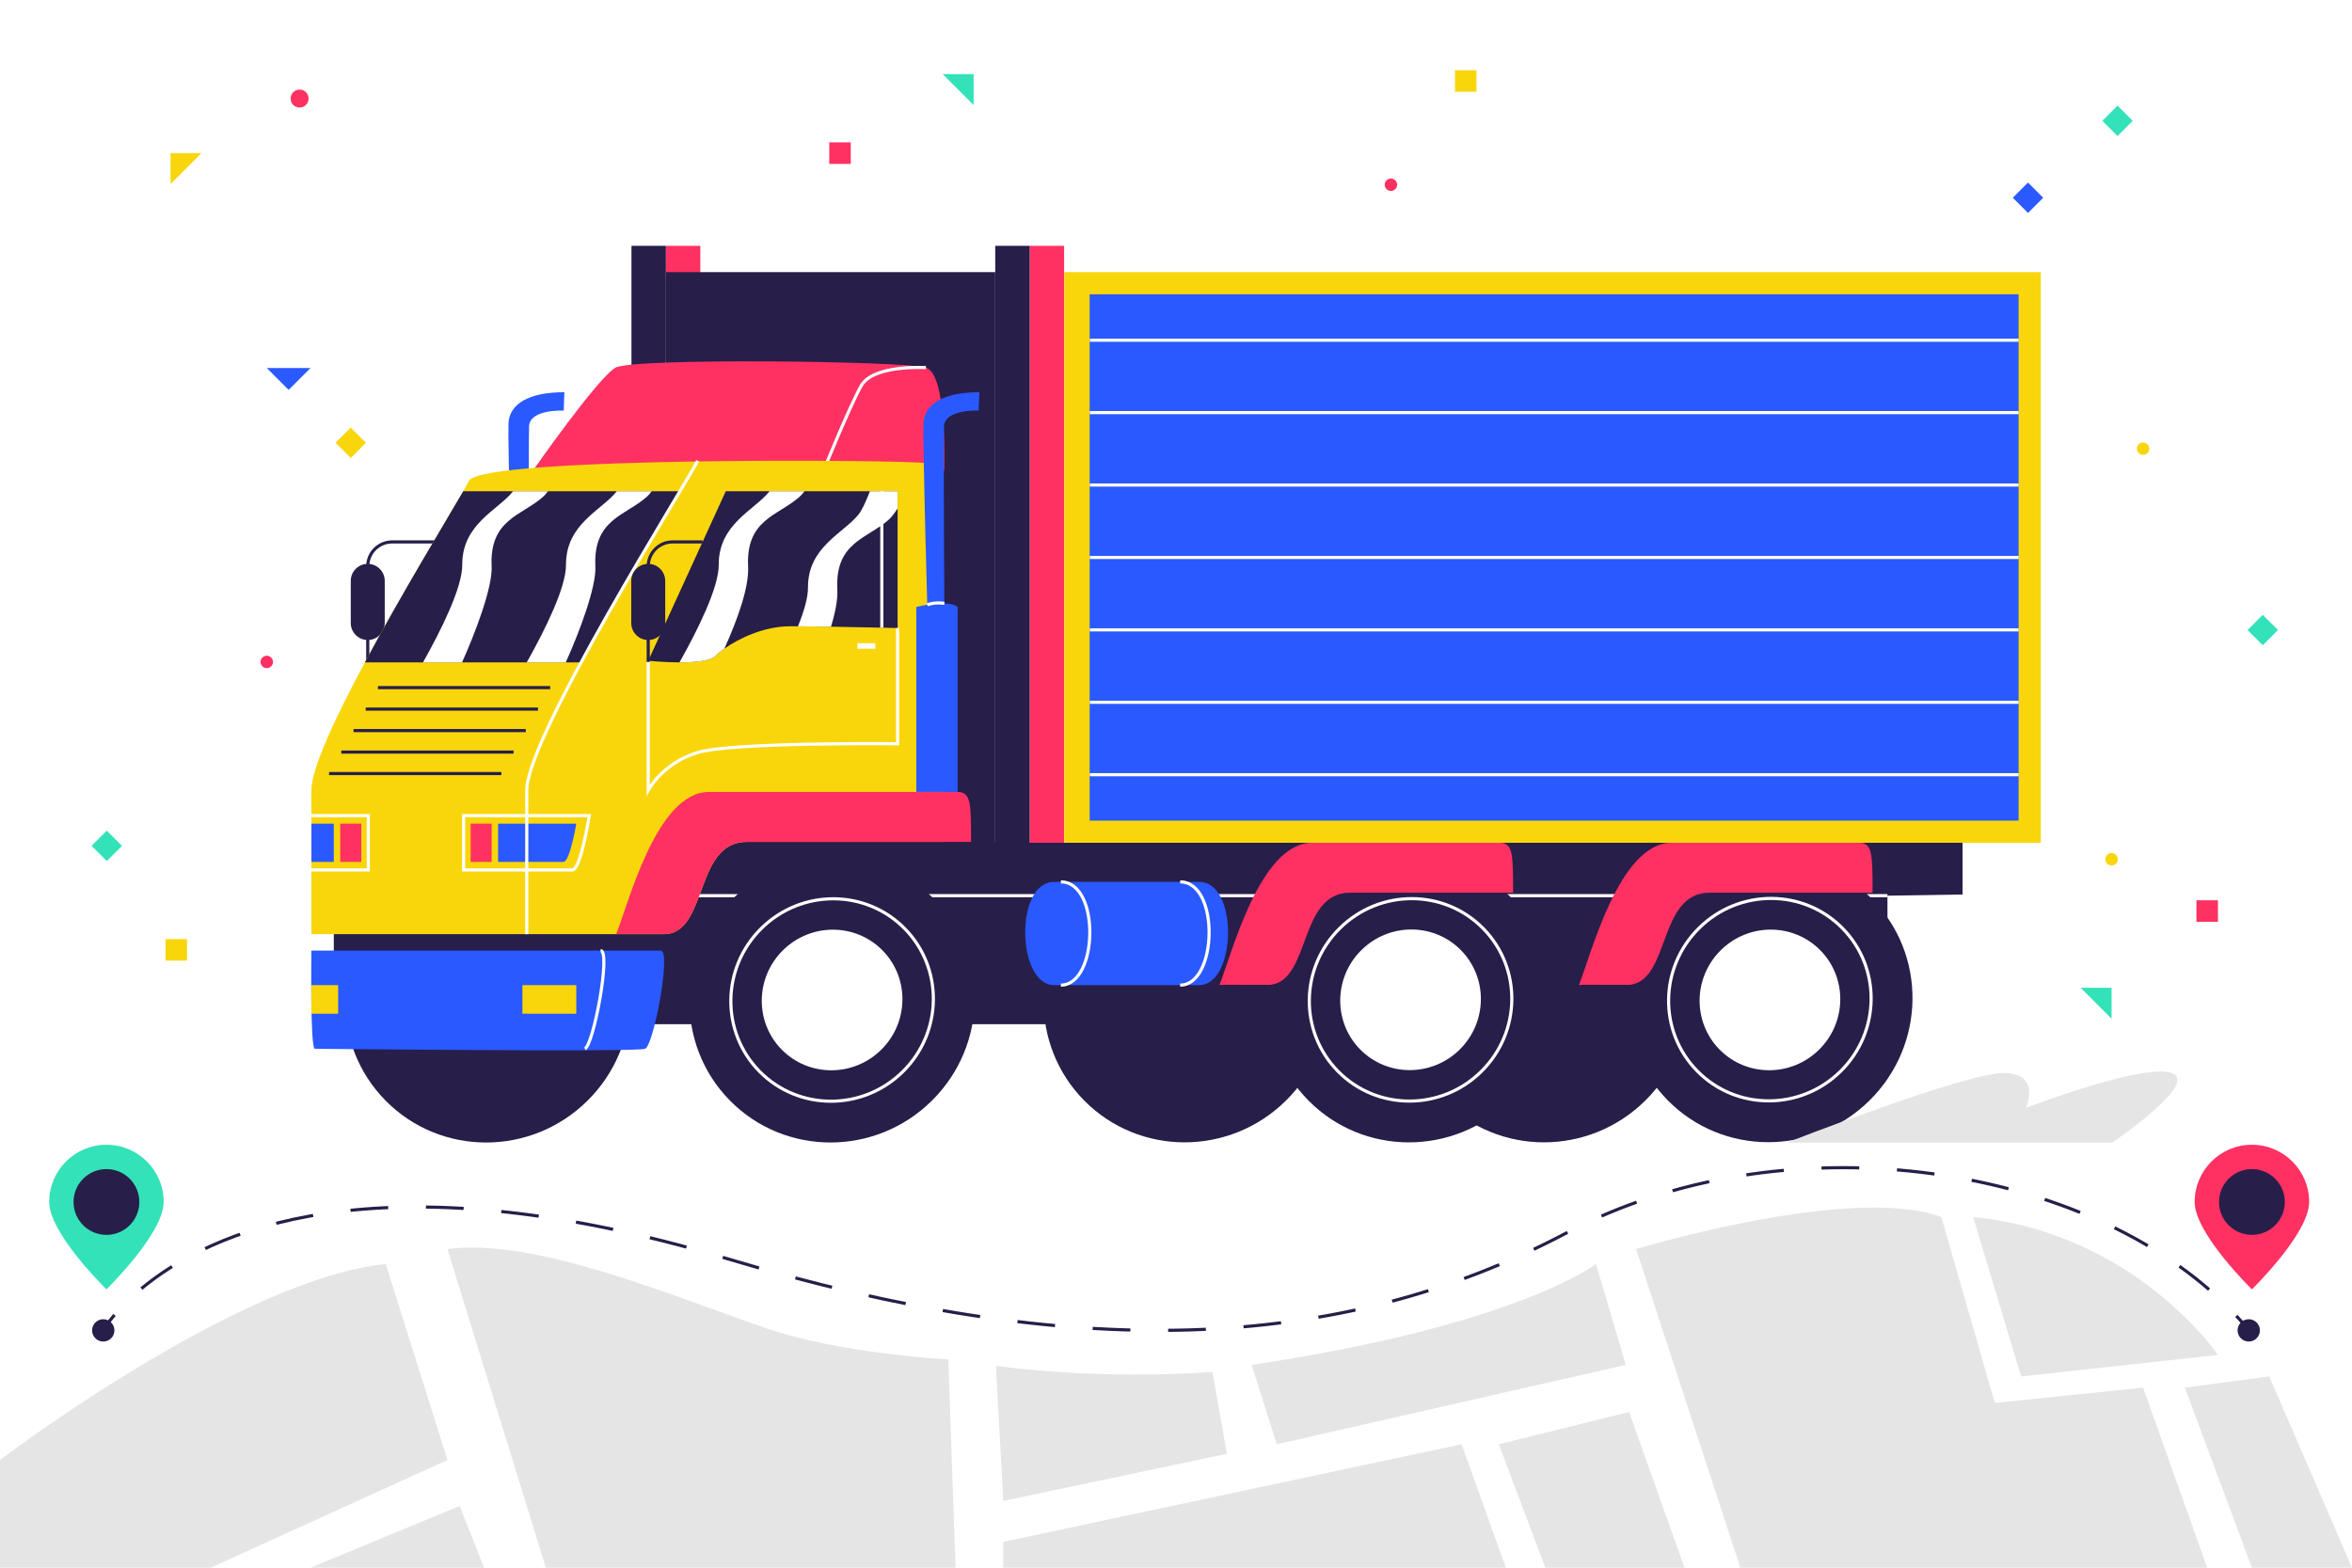 <?xml version="1.0" encoding="utf-8"?>
<!-- Generator: Adobe Illustrator 27.5.0, SVG Export Plug-In . SVG Version: 6.00 Build 0)  -->
<svg version="1.1" xmlns="http://www.w3.org/2000/svg" xmlns:xlink="http://www.w3.org/1999/xlink" x="0px" y="0px"
	 viewBox="0 0 750 500" style="enable-background:new 0 0 750 500;" xml:space="preserve">
<g id="BACKGROUND">
	<g>
		<g>
			<g>
				<rect style="fill:#FFFFFF;" width="750" height="500"/>
			</g>
		</g>
	</g>
</g>
<g id="OBJECT">
	<g>
		<path style="fill:#33E2B8;" d="M52.196,383.363c0,10.081-18.254,27.862-18.254,27.862s-18.254-17.78-18.254-27.862
			s8.173-18.254,18.254-18.254S52.196,373.281,52.196,383.363z"/>
		<circle style="fill:#271E49;" cx="33.942" cy="383.363" r="10.491"/>
	</g>
	<g>
		<path style="fill:#FF3162;" d="M736.337,383.363c0,10.081-18.254,27.862-18.254,27.862s-18.254-17.78-18.254-27.862
			s8.173-18.254,18.254-18.254S736.337,373.281,736.337,383.363z"/>
		<circle style="fill:#271E49;" cx="718.083" cy="383.363" r="10.491"/>
	</g>
	<g>
		<polygon style="fill:#33E2B8;" points="673.336,324.907 663.472,315.043 673.336,315.043 		"/>
		<polygon style="fill:#33E2B8;" points="310.465,33.503 300.601,23.639 310.465,23.639 		"/>
		<polygon style="fill:#2A59FF;" points="99.018,117.373 85.068,117.373 92.043,124.348 		"/>
		<polygon style="fill:#F9D60C;" points="64.24,48.841 54.376,58.705 54.376,48.841 		"/>
		<rect x="463.959" y="22.395" style="fill:#F9D60C;" width="6.857" height="6.857"/>
		<rect x="52.775" y="299.517" style="fill:#F9D60C;" width="6.857" height="6.857"/>
		
			<rect x="30.655" y="266.377" transform="matrix(0.707 -0.707 0.707 0.707 -180.798 103.125)" style="fill:#33E2B8;" width="6.857" height="6.857"/>
		
			<rect x="671.881" y="35.041" transform="matrix(0.707 -0.707 0.707 0.707 170.591 488.783)" style="fill:#33E2B8;" width="6.857" height="6.857"/>
		
			<rect x="643.331" y="59.583" transform="matrix(0.707 -0.707 0.707 0.707 144.875 475.783)" style="fill:#2A59FF;" width="6.857" height="6.857"/>
		
			<rect x="108.444" y="137.791" transform="matrix(0.707 -0.707 0.707 0.707 -67.09 120.468)" style="fill:#F9D60C;" width="6.857" height="6.857"/>
		
			<rect x="718.215" y="197.463" transform="matrix(0.707 -0.707 0.707 0.707 69.313 569.119)" style="fill:#33E2B8;" width="6.857" height="6.857"/>
		<rect x="700.398" y="287.14" style="fill:#FF3162;" width="6.857" height="6.857"/>
		<rect x="264.431" y="45.413" style="fill:#FF3162;" width="6.857" height="6.857"/>
		<path style="fill:#FF3162;" d="M87.053,211.119c0,1.096-0.889,1.985-1.985,1.985s-1.985-0.889-1.985-1.985
			c0-1.096,0.889-1.985,1.985-1.985S87.053,210.023,87.053,211.119z"/>
		<path style="fill:#F9D60C;" d="M685.364,143.11c0,1.096-0.889,1.985-1.985,1.985c-1.096,0-1.985-0.889-1.985-1.985
			c0-1.096,0.889-1.985,1.985-1.985C684.475,141.125,685.364,142.013,685.364,143.11z"/>
		<path style="fill:#F9D60C;" d="M675.321,274.051c0,1.096-0.889,1.985-1.985,1.985c-1.096,0-1.985-0.889-1.985-1.985
			c0-1.096,0.889-1.985,1.985-1.985C674.432,272.066,675.321,272.954,675.321,274.051z"/>
		<path style="fill:#FF3162;" d="M445.518,58.92c0,1.096-0.889,1.985-1.985,1.985c-1.096,0-1.985-0.889-1.985-1.985
			c0-1.096,0.889-1.985,1.985-1.985C444.629,56.935,445.518,57.824,445.518,58.92z"/>
		<path style="fill:#FF3162;" d="M98.399,31.436c0,1.582-1.282,2.864-2.864,2.864c-1.582,0-2.864-1.282-2.864-2.864
			c0-1.582,1.282-2.864,2.864-2.864C97.116,28.571,98.399,29.854,98.399,31.436z"/>
	</g>
	<g>
		<g>
			<g>
				<path style="fill:none;stroke:#271E49;stroke-miterlimit:10;" d="M32.93,424.205c0,0,1.076-1.878,3.57-4.812"/>
				<path style="fill:none;stroke:#271E49;stroke-miterlimit:10;stroke-dasharray:12.038,12.038;" d="M45.093,410.985
					c21.329-17.714,74.378-43.243,187.061-9.461c109.042,32.69,193.998,30.467,267.43-8.326
					c68.852-36.373,163.035-22.485,209.328,22.202"/>
				<path style="fill:none;stroke:#271E49;stroke-miterlimit:10;" d="M713.121,419.692c1.367,1.474,2.685,2.979,3.949,4.514"/>
			</g>
		</g>
		<path style="fill:#271E49;" d="M36.49,424.313c0,1.966-1.594,3.56-3.56,3.56s-3.56-1.594-3.56-3.56c0-1.966,1.594-3.56,3.56-3.56
			S36.49,422.347,36.49,424.313z"/>
		<path style="fill:#271E49;" d="M720.631,424.313c0,1.966-1.594,3.56-3.56,3.56c-1.966,0-3.56-1.594-3.56-3.56
			c0-1.966,1.594-3.56,3.56-3.56C719.037,420.753,720.631,422.347,720.631,424.313z"/>
	</g>
	<g>
		<path style="fill:#E5E5E5;" d="M554.953,500l-33.231-101.633c0,0,68.835-20.825,97.319-10.2l17.055,59.284l47.282-4.877
			L703.827,500H554.953z"/>
		<path style="fill:#E5E5E5;" d="M629.195,388.167l15.297,50.844l62.764-6.857C707.255,432.154,680.888,393.234,629.195,388.167z"/>
		<polygon style="fill:#E5E5E5;" points="696.712,442.573 723.613,439.011 750,500 718.083,500 		"/>
		<path style="fill:#E5E5E5;" d="M399.117,435.319l8.012,25.319l111.297-25.319l-9.495-32.176
			C508.931,403.143,483.941,422.659,399.117,435.319z"/>
		<polygon style="fill:#E5E5E5;" points="319.929,491.758 466.063,460.637 480.184,500 319.929,500 		"/>
		<polygon style="fill:#E5E5E5;" points="492.766,500 477.931,460.637 519.469,450.352 537.151,500 		"/>
		<path style="fill:#E5E5E5;" d="M0,465.648c0,0,75.968-57.758,122.999-62.505l19.682,62.505L67.173,500H0V465.648z"/>
		<polygon style="fill:#E5E5E5;" points="99.018,500 146.575,480.319 154.363,500 		"/>
		<path style="fill:#E5E5E5;" d="M142.682,398.367L174.045,500h130.666l-2.314-66.431c0,0-34.557-1.711-58.755-10.156
			C211.638,412.242,170.148,394.835,142.682,398.367z"/>
		<path style="fill:#E5E5E5;" d="M317.578,435.648l2.351,43.056l71.299-15.033l-4.614-26.11
			C386.614,437.56,353.974,440.395,317.578,435.648z"/>
	</g>
	<g>
		<g>
			<g>
				<g>
					<g>
						<polygon style="fill:#FF3162;" points="333.83,78.405 328.34,78.405 328.34,268.797 333.83,268.797 339.321,268.797 
							339.321,78.405 						"/>
						<polygon style="fill:#FF3162;" points="217.832,78.405 212.341,78.405 212.341,268.797 217.832,268.797 223.322,268.797 
							223.322,78.405 						"/>
					</g>
					<g>
						<polygon style="fill:#271E49;" points="322.849,78.405 317.358,78.405 317.358,268.797 322.849,268.797 328.34,268.797 
							328.34,78.405 						"/>
						<rect x="201.36" y="78.405" style="fill:#271E49;" width="10.981" height="190.392"/>
						<rect x="212.341" y="86.793" style="fill:#271E49;" width="105.017" height="182.005"/>
					</g>
				</g>
				<g>
					<g>
						<rect x="339.376" y="86.793" style="fill:#F9D60C;" width="311.38" height="182.005"/>
						<rect x="347.469" y="93.86" style="fill:#2A59FF;" width="296.22" height="167.871"/>
					</g>
					<g>
						<line style="fill:none;stroke:#FFFFFF;stroke-miterlimit:10;" x1="347.523" y1="108.505" x2="643.689" y2="108.505"/>
						<line style="fill:none;stroke:#FFFFFF;stroke-miterlimit:10;" x1="347.523" y1="131.602" x2="643.689" y2="131.602"/>
						<line style="fill:none;stroke:#FFFFFF;stroke-miterlimit:10;" x1="347.523" y1="154.699" x2="643.689" y2="154.699"/>
						<line style="fill:none;stroke:#FFFFFF;stroke-miterlimit:10;" x1="347.523" y1="177.795" x2="643.689" y2="177.795"/>
						<line style="fill:none;stroke:#FFFFFF;stroke-miterlimit:10;" x1="347.523" y1="200.892" x2="643.689" y2="200.892"/>
						<line style="fill:none;stroke:#FFFFFF;stroke-miterlimit:10;" x1="347.523" y1="223.988" x2="643.689" y2="223.988"/>
						<line style="fill:none;stroke:#FFFFFF;stroke-miterlimit:10;" x1="347.523" y1="247.085" x2="643.689" y2="247.085"/>
					</g>
				</g>
			</g>
			<g>
				
					<ellipse transform="matrix(0.712 -0.702 0.702 0.712 -115.117 357.272)" style="fill:#271E49;" cx="378.35" cy="319.091" rx="45.745" ry="45.226"/>
				
					<ellipse transform="matrix(0.712 -0.702 0.702 0.712 -82.147 437.738)" style="fill:#271E49;" cx="492.977" cy="319.091" rx="45.745" ry="45.226"/>
			</g>
			<g>
				<polygon style="fill:#271E49;" points="601.868,326.67 106.443,326.67 106.443,268.797 625.818,268.797 625.818,285.293 
					601.868,285.666 				"/>
				<line style="fill:none;stroke:#FFFFFF;stroke-miterlimit:10;" x1="601.868" y1="285.666" x2="211.779" y2="285.666"/>
			</g>
			<g>
				
					<ellipse transform="matrix(0.712 -0.702 0.702 0.712 -179.201 200.894)" style="fill:#271E49;" cx="155.511" cy="319.091" rx="45.745" ry="45.226"/>
			</g>
			<g>
				
					<ellipse transform="matrix(0.712 -0.702 0.702 0.712 -147.608 278.012)" style="fill:#271E49;" cx="265.376" cy="319.091" rx="45.745" ry="45.226"/>
				
					<ellipse transform="matrix(0.712 -0.702 0.702 0.712 -147.611 278.039)" style="fill:#FFFFFF;" cx="265.376" cy="319.091" rx="22.557" ry="22.302"/>
				
					<ellipse transform="matrix(0.712 -0.702 0.702 0.712 -147.611 278.043)" style="fill:none;stroke:#FFFFFF;stroke-miterlimit:10;" cx="265.376" cy="319.091" rx="32.476" ry="32.107"/>
			</g>
			<path style="fill:#2A59FF;" d="M336.139,314.198c-11.934,0-12.668-32.929,0-32.929h46.229c12.668,0,11.934,32.929,0,32.929
				H336.139z"/>
			<path style="fill:none;stroke:#FFFFFF;stroke-miterlimit:10;" d="M338.295,281.269c12.669,0,11.934,32.929,0,32.929"/>
			<path style="fill:none;stroke:#FFFFFF;stroke-miterlimit:10;" d="M376.336,281.269c12.668,0,11.934,32.929,0,32.929"/>
			<g>
				<g>
					
						<ellipse transform="matrix(0.712 -0.702 0.702 0.712 -94.537 407.508)" style="fill:#271E49;" cx="449.899" cy="319.091" rx="45.745" ry="45.226"/>
					
						<ellipse transform="matrix(0.712 -0.702 0.702 0.712 -94.536 407.516)" style="fill:#FFFFFF;" cx="449.899" cy="319.091" rx="22.558" ry="22.302"/>
					
						<ellipse transform="matrix(0.712 -0.702 0.702 0.712 -94.533 407.534)" style="fill:none;stroke:#FFFFFF;stroke-miterlimit:10;" cx="449.899" cy="319.091" rx="32.476" ry="32.107"/>
				</g>
				<g>
					<path style="fill:#FF3162;" d="M482.488,284.261v0.467c0,0-44.165,0-51.988,0c-16.417,0-12.53,27.887-25.371,29.371
						l-14.89-0.014l-1.399,0.078c3.745-9.025,12.714-45.364,29.576-45.364c7.83,0,59.804,0,59.804,0
						C482.46,268.798,482.488,272.607,482.488,284.261z"/>
				</g>
			</g>
			<g>
				<g>
					
						<ellipse transform="matrix(0.712 -0.702 0.702 0.712 -61.577 487.921)" style="fill:#271E49;" cx="564.526" cy="319.091" rx="45.745" ry="45.226"/>
					
						<ellipse transform="matrix(0.712 -0.702 0.702 0.712 -61.55 488.022)" style="fill:#FFFFFF;" cx="564.526" cy="319.091" rx="22.558" ry="22.302"/>
					
						<ellipse transform="matrix(0.712 -0.702 0.702 0.712 -61.574 487.933)" style="fill:none;stroke:#FFFFFF;stroke-miterlimit:10;" cx="564.526" cy="319.091" rx="32.476" ry="32.107"/>
				</g>
				<g>
					<path style="fill:#FF3162;" d="M597.115,284.261v0.467c0,0-44.165,0-51.988,0c-16.417,0-12.53,27.887-25.371,29.371
						l-14.89-0.014l-1.399,0.078c3.746-9.025,12.714-45.364,29.576-45.364c7.83,0,59.804,0,59.804,0
						C597.087,268.798,597.115,272.607,597.115,284.261z"/>
				</g>
			</g>
			<g>
				<g>
					<g>
						<path style="fill:#2A59FF;" d="M159.869,252.586c0,0,0-52.284,0-58.994c0,0,9.986-2.609,13.194,0v58.994H159.869z"/>
						<path style="fill:#2A59FF;" d="M163.468,196.946c0,0-1.566-55.356-1.33-61.787c0.236-6.43,6.591-10.065,17.832-10.065
							l-0.216,5.871c0,0-10.845-0.559-11.05,5.032c-0.205,5.592,0.12,60.948,0.12,60.948H163.468z"/>
					</g>
					<g>
						<path style="fill:none;stroke:#FFFFFF;stroke-miterlimit:10;" d="M163.355,192.878c0,0,2.467-0.921,5.47-0.435"/>
					</g>
				</g>
				<g>
					<path style="fill:none;stroke:#271E49;stroke-miterlimit:10;" d="M140.564,172.846h-15.52c-4.295,0-7.776,3.482-7.776,7.776
						v30.496"/>
					<path style="fill:#271E49;" d="M117.267,204.123L117.267,204.123c-2.991,0-5.416-2.425-5.416-5.416v-13.449
						c0-2.991,2.425-5.416,5.416-5.416l0,0c2.991,0,5.416,2.425,5.416,5.416v13.449
						C122.684,201.699,120.259,204.123,117.267,204.123z"/>
				</g>
				<g>
					<path style="fill:#FF3162;" d="M169.92,150.118c0,0,20.703-29.702,26.383-32.871c5.68-3.168,91.957-2.112,98.952,0
						c6.995,2.112,5.814,32.871,5.814,32.871H169.92z"/>
					<path style="fill:none;stroke:#FFFFFF;stroke-miterlimit:10;" d="M295.254,117.247c0,0-16.797-1.056-20.64,5.808
						c-3.844,6.864-12.005,27.062-12.005,27.062"/>
				</g>
				<g>
					<path style="fill:#F9D60C;" d="M301.114,268.048v0.466c0,0-55.152,0-62.975,0c-16.417,0-12.53,27.887-25.371,29.371
						c-0.353,0.042-0.714,0.064-1.095,0.064h-15.194c-30.876,0-97.173,0-97.173,0s0-10.777,0-23.053v-22.869
						c0-6.947,7.675-23.293,17.053-40.77c11.682-21.802,26.007-45.35,31.35-54.572c0.891-1.541,1.534-2.686,1.873-3.35
						c3.958-7.83,139.978-6.714,146.134-5.597C301.651,148.819,301.164,259.935,301.114,268.048z"/>
				</g>
				<g>
					<g>
						<path style="fill:#271E49;" d="M216.818,156.685l-31.519,54.572h-68.94c11.682-21.802,26.007-45.35,31.35-54.572H216.818z"/>
					</g>
					<g>
						<g>
							<path style="fill:#FFFFFF;" d="M174.741,156.685c-0.572,0.763-1.138,1.392-1.675,1.859
								c-6.841,5.993-17.003,7.102-16.297,22.085c0.339,6.693-5.251,21.35-9.442,30.629H134.89
								c5.887-10.466,12.558-23.929,12.516-31.166c-0.057-12.989,11.385-17.357,16.155-23.357c0.014-0.014,0.021-0.028,0.035-0.049
								H174.741z"/>
						</g>
						<g>
							<path style="fill:#FFFFFF;" d="M207.822,156.685c-0.572,0.763-1.138,1.392-1.675,1.859
								c-6.841,5.993-17.003,7.102-16.297,22.085c0.339,6.693-5.251,21.35-9.442,30.629h-12.438
								c5.887-10.466,12.558-23.929,12.516-31.166c-0.057-12.989,11.385-17.357,16.155-23.357c0.014-0.014,0.021-0.028,0.035-0.049
								H207.822z"/>
						</g>
					</g>
				</g>
				<g>
					<path style="fill:#2A59FF;" d="M158.83,262.697h24.937c0,0-2.043,12.201-4.093,12.201c-3.219,0-20.844,0-20.844,0V262.697z"/>
					<rect x="150.07" y="262.697" style="fill:#FF3162;" width="6.71" height="12.201"/>
					<path style="fill:none;stroke:#FFFFFF;stroke-miterlimit:10;" d="M147.833,260.131h40.063c0,0-2.693,17.334-5.396,17.334
						c-4.243,0-34.668,0-34.668,0V260.131z"/>
				</g>
				<g>
					<path style="fill:#2A59FF;" d="M106.443,262.699v12.198c0,0-3.208,0-7.138,0v-12.198H106.443z"/>
					<rect x="108.496" y="262.697" style="fill:#FF3162;" width="6.71" height="12.201"/>
					<path style="fill:none;stroke:#FFFFFF;stroke-miterlimit:10;" d="M99.306,277.465c4.243,0,18.137,0,18.137,0v-17.334H99.244"/>
				</g>
				<g>
					<path style="fill:#FF3162;" d="M309.651,268.048v0.466c0,0-63.689,0-71.512,0c-16.417,0-12.53,27.887-25.371,29.371
						l-14.891-0.014l-1.399,0.078c3.745-9.025,12.714-45.364,29.576-45.364c7.83,0,79.328,0,79.328,0
						C309.623,252.586,309.651,256.395,309.651,268.048z"/>
				</g>
				<g>
					<path style="fill:none;stroke:#FFFFFF;stroke-miterlimit:10;" d="M167.971,297.947c0,0,0-28.866,0-45.922
						c0-17.056,50.552-97.247,54.51-105.075"/>
				</g>
				<g>
					<g>
						<path style="fill:#271E49;" d="M286.224,156.685v43.618c0,0-10.94-0.254-21.244-0.424c-3.788-0.057-7.484-0.106-10.523-0.127
							c-0.926-0.007-1.795-0.007-2.579-0.007c-8.226,0-16.24,3.852-20.89,7.124c-1.223,0.855-2.212,1.682-2.912,2.382
							c-1.59,1.59-6.473,2.007-11.173,2.007h-0.226c-5.131-0.014-9.972-0.516-9.972-0.516l24.721-54.056H286.224z"/>
					</g>
					<g>
						<path style="fill:#FFFFFF;" d="M286.224,156.685v5.477c-1.039,1.625-2.035,2.905-2.961,3.703
							c-6.834,5.993-17.011,7.102-16.254,22.085c0.163,3.3-0.657,7.456-2.028,11.929c-3.788-0.057-7.484-0.106-10.523-0.127
							c1.936-4.791,3.208-9.173,3.187-12.339c-0.092-12.982,11.385-17.343,16.148-23.357c1.06-1.329,2.304-4.007,3.604-7.371
							H286.224z"/>
						<path style="fill:#FFFFFF;" d="M256.528,156.685c-0.572,0.763-1.138,1.392-1.675,1.859
							c-6.841,5.993-17.003,7.102-16.297,22.085c0.339,6.693-3.378,16.961-7.569,26.24c-1.223,0.855-2.212,1.682-2.912,2.382
							c-1.59,1.59-6.473,2.007-11.173,2.007h-0.226c5.887-10.466,12.558-23.929,12.516-31.166
							c-0.057-12.989,11.385-17.357,16.155-23.357c0.014-0.014,0.021-0.028,0.035-0.049H256.528z"/>
					</g>
					<g>
						<line style="fill:none;stroke:#FFFFFF;stroke-miterlimit:10;" x1="281.192" y1="156.685" x2="281.192" y2="200.191"/>
					</g>
				</g>
				<g>
					<path style="fill:none;stroke:#FFFFFF;stroke-miterlimit:10;" d="M206.705,210.741v41.284c0,0,4.593-8.669,15.776-12.024
						c11.183-3.355,63.743-2.796,63.743-2.796v-36.902"/>
					
						<rect x="273.422" y="205.147" transform="matrix(-1 -1.224647e-16 1.224647e-16 -1 552.564 412.06)" style="fill:#FFFFFF;" width="5.72" height="1.765"/>
				</g>
				<g>
					<g>
						<path style="fill:#2A59FF;" d="M292.189,252.586c0,0,0-52.284,0-58.994c0,0,9.986-2.609,13.194,0v58.994H292.189z"/>
						<path style="fill:#2A59FF;" d="M295.787,196.946c0,0-1.566-55.356-1.33-61.787c0.236-6.43,6.591-10.065,17.832-10.065
							l-0.216,5.871c0,0-10.845-0.559-11.05,5.032c-0.205,5.592,0.12,60.948,0.12,60.948H295.787z"/>
					</g>
					<g>
						<path style="fill:none;stroke:#FFFFFF;stroke-miterlimit:10;" d="M295.674,192.878c0,0,2.467-0.921,5.47-0.435"/>
					</g>
				</g>
				<g>
					<path style="fill:none;stroke:#271E49;stroke-miterlimit:10;" d="M224.035,172.846h-9.554c-4.295,0-7.776,3.482-7.776,7.776
						v30.496"/>
					<path style="fill:#271E49;" d="M206.705,204.123L206.705,204.123c-2.991,0-5.416-2.425-5.416-5.416v-13.449
						c0-2.991,2.425-5.416,5.416-5.416l0,0c2.991,0,5.416,2.425,5.416,5.416v13.449
						C212.121,201.699,209.696,204.123,206.705,204.123z"/>
				</g>
				<g>
					<line style="fill:none;stroke:#271E49;stroke-miterlimit:10;" x1="120.508" y1="219.313" x2="175.448" y2="219.313"/>
					<line style="fill:none;stroke:#271E49;stroke-miterlimit:10;" x1="116.615" y1="226.164" x2="171.554" y2="226.164"/>
					<line style="fill:none;stroke:#271E49;stroke-miterlimit:10;" x1="112.721" y1="233.016" x2="167.661" y2="233.016"/>
					<line style="fill:none;stroke:#271E49;stroke-miterlimit:10;" x1="108.827" y1="239.867" x2="163.767" y2="239.867"/>
					<line style="fill:none;stroke:#271E49;stroke-miterlimit:10;" x1="104.933" y1="246.719" x2="159.873" y2="246.719"/>
				</g>
				<g>
					<g>
						<path style="fill:#2A59FF;" d="M99.303,303.186c6.873,0,108.08,0,111.435,0c3.355,0-2.237,30.194-5.032,31.313
							c-2.796,1.118-102.675,0-105.308,0C98.861,334.499,99.303,303.186,99.303,303.186z"/>
						<path style="fill:none;stroke:#FFFFFF;stroke-miterlimit:10;" d="M191.524,303.186c3.355,0-2.237,30.194-5.032,31.313"/>
					</g>
					<g>
						<rect x="166.588" y="314.198" style="fill:#F9D60C;" width="17.179" height="9.117"/>
						<rect x="99.306" y="314.198" style="fill:#F9D60C;" width="8.528" height="9.117"/>
					</g>
				</g>
			</g>
		</g>
		<g>
			<path style="fill:#E5E5E5;" d="M569.764,364.435c0,0,56.845-22.215,69.083-22.215s7.208,11.107,7.208,11.107
				s37.195-14.272,46.431-11.107c9.236,3.165-19.004,22.215-19.004,22.215H569.764z"/>
		</g>
	</g>
</g>
</svg>
